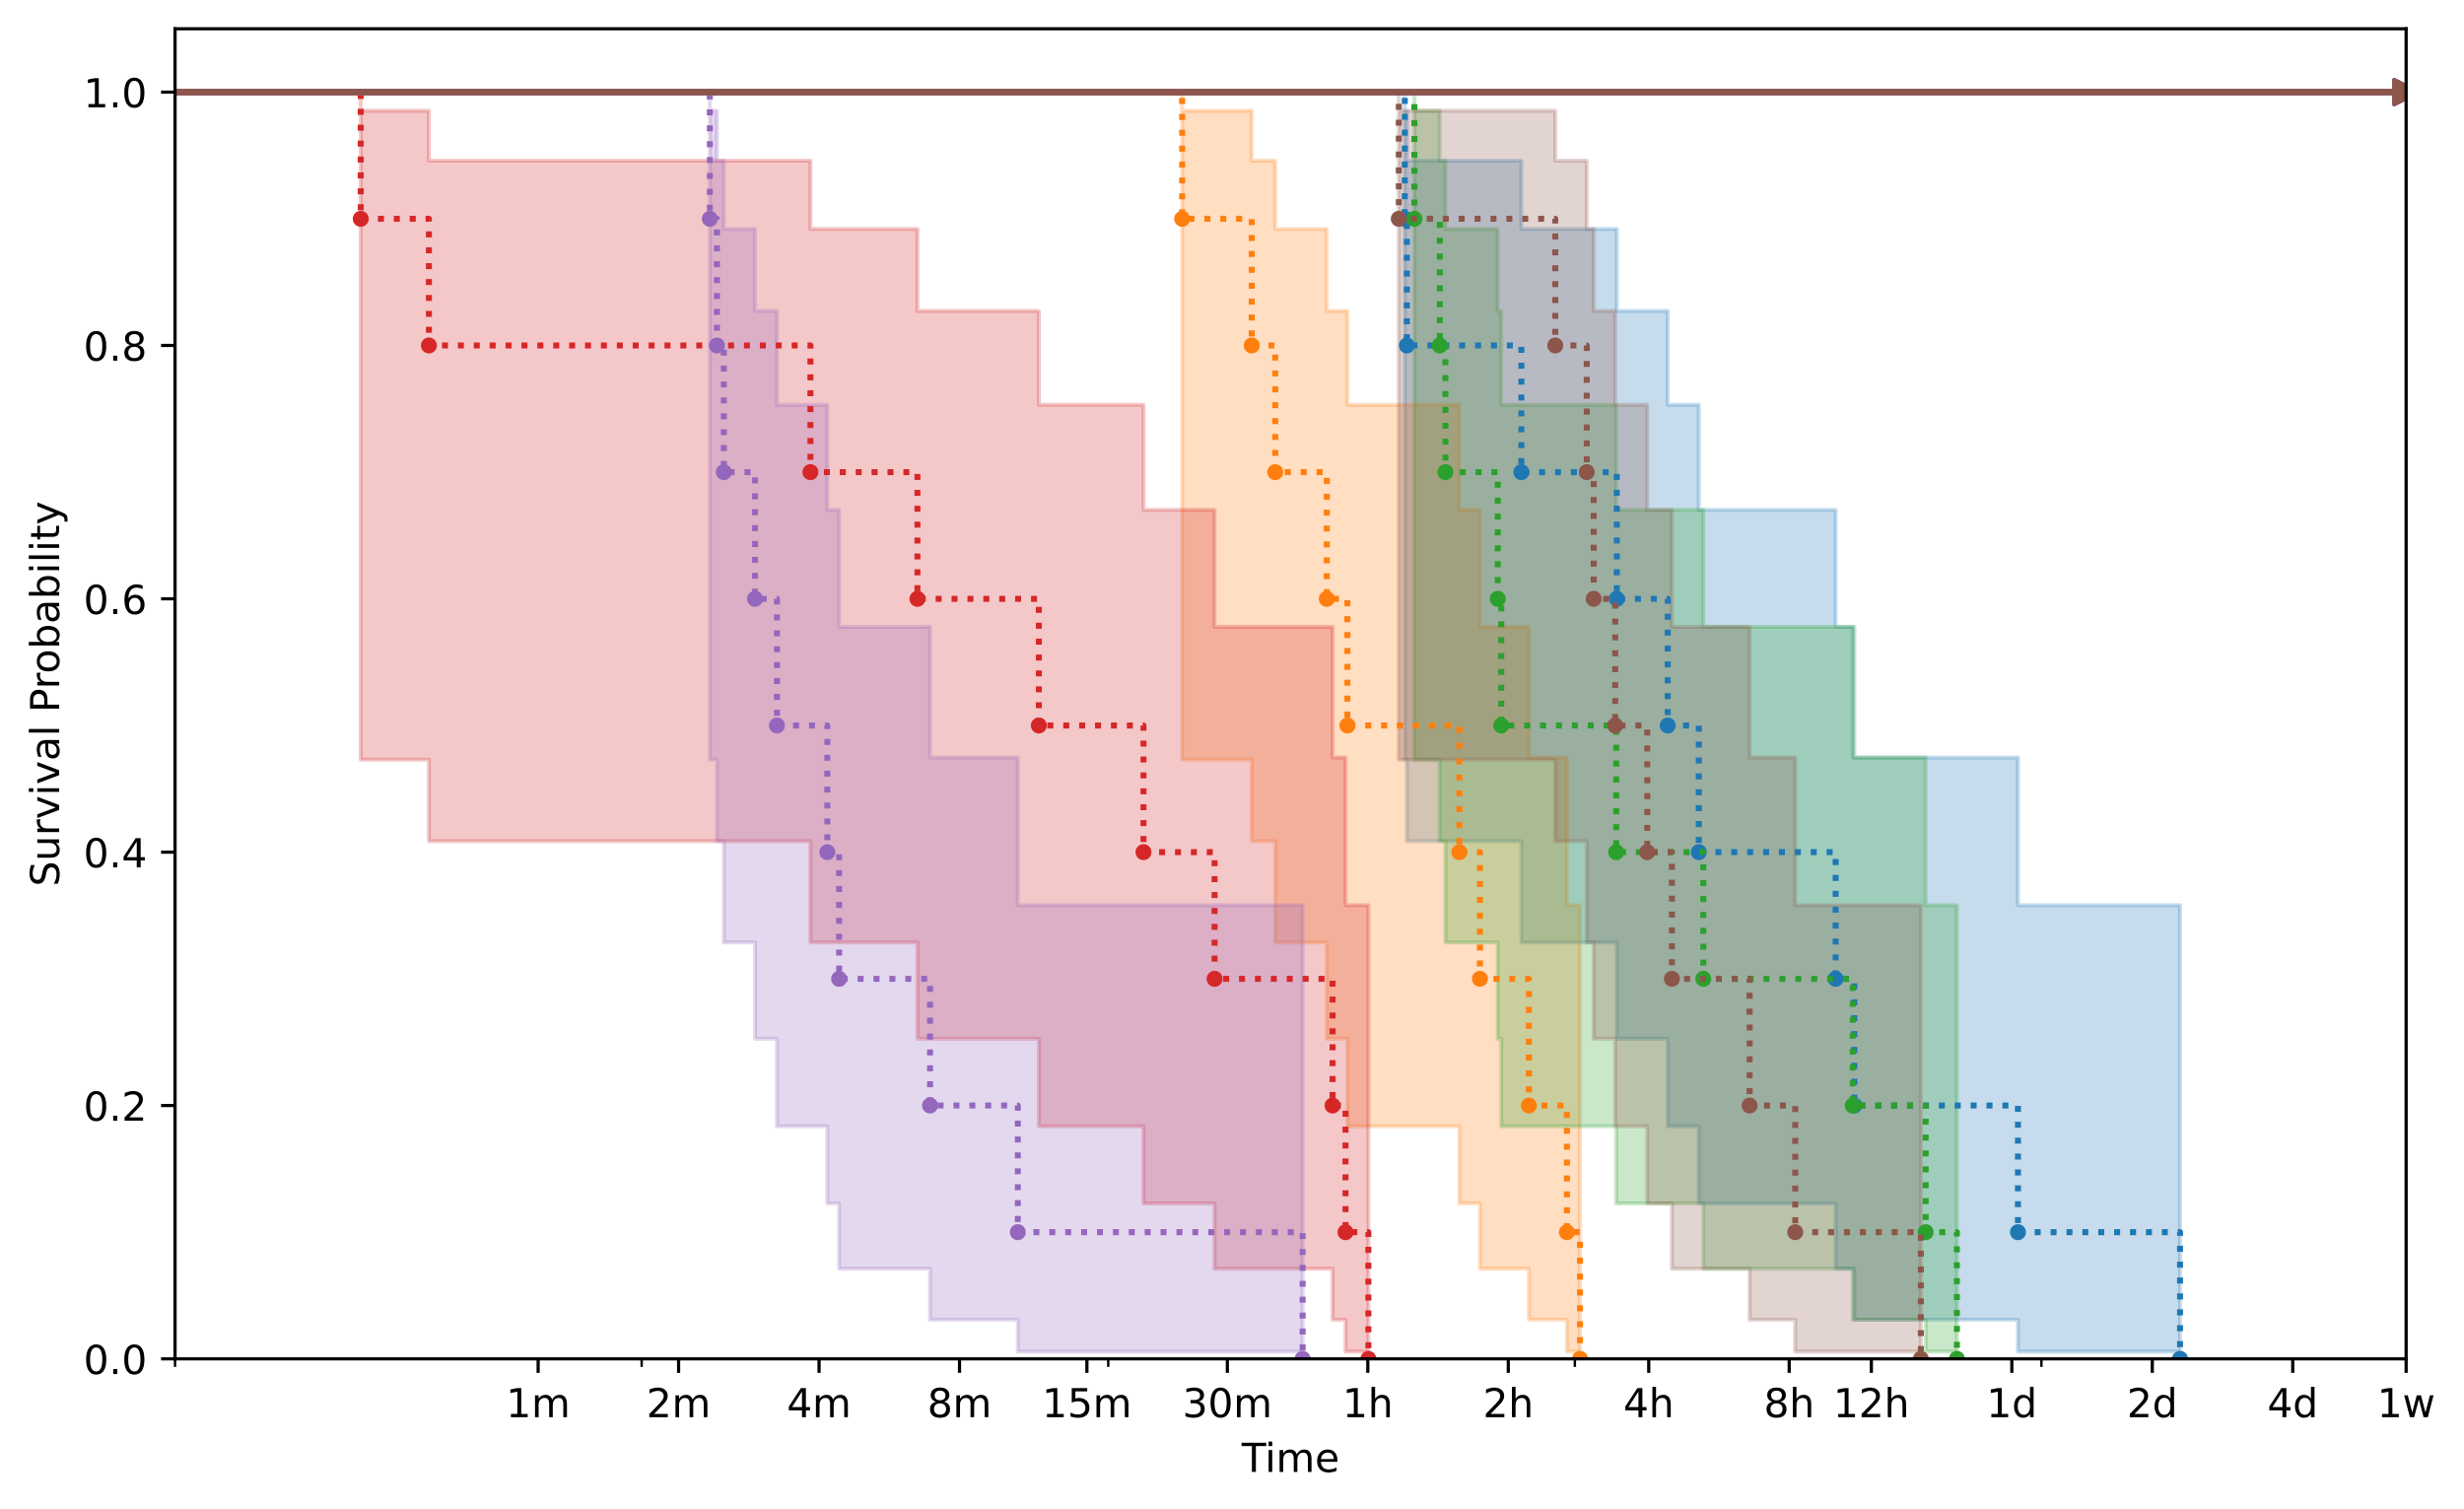 <?xml version="1.0" encoding="utf-8" standalone="no"?>
<!DOCTYPE svg PUBLIC "-//W3C//DTD SVG 1.1//EN"
  "http://www.w3.org/Graphics/SVG/1.1/DTD/svg11.dtd">
<!-- Created with matplotlib (https://matplotlib.org/) -->
<svg height="377.396pt" version="1.1" viewBox="0 0 616.252 377.396" width="616.252pt" xmlns="http://www.w3.org/2000/svg" xmlns:xlink="http://www.w3.org/1999/xlink">
 <defs>
  <style type="text/css">
*{stroke-linecap:butt;stroke-linejoin:round;}
  </style>
 </defs>
 <g id="figure_1">
  <g id="patch_1">
   <path d="M 0 377.396 
L 616.252 377.396 
L 616.252 0 
L 0 0 
z
" style="fill:#ffffff;"/>
  </g>
  <g id="axes_1">
   <g id="patch_2">
    <path d="M 43.781 339.84 
L 601.781 339.84 
L 601.781 7.2 
L 43.781 7.2 
z
" style="fill:#ffffff;"/>
   </g>
   <g id="PolyCollection_1">
    <path clip-path="url(#pc370a604a0)" d="M -167.45 23.04 
L -167.45 23.04 
L 351.334 23.04 
L 351.334 189.991 
L 351.86 189.991 
L 351.86 210.367 
L 380.494 210.367 
L 380.494 235.703 
L 404.364 235.703 
L 404.364 259.794 
L 417.103 259.794 
L 417.103 281.674 
L 424.872 281.674 
L 424.872 300.971 
L 459.1 300.971 
L 459.1 317.305 
L 463.775 317.305 
L 463.775 330.048 
L 504.695 330.048 
L 504.695 338.027 
L 545.234 338.027 
L 545.234 339.84 
L 545.234 339.84 
L 545.234 339.84 
L 545.234 226.385 
L 504.695 226.385 
L 504.695 189.45 
L 463.775 189.45 
L 463.775 156.772 
L 459.1 156.772 
L 459.1 127.519 
L 424.872 127.519 
L 424.872 101.234 
L 417.103 101.234 
L 417.103 77.776 
L 404.364 77.776 
L 404.364 57.271 
L 380.494 57.271 
L 380.494 40.188 
L 351.86 40.188 
L 351.86 27.703 
L 351.334 27.703 
L 351.334 23.04 
L -167.45 23.04 
z
" style="fill:#1f77b4;fill-opacity:0.25;stroke:#1f77b4;stroke-opacity:0.25;"/>
   </g>
   <g id="PolyCollection_2">
    <path clip-path="url(#pc370a604a0)" d="M -167.45 23.04 
L -167.45 23.04 
L 601.781 23.04 
L 601.781 23.04 
L 601.781 23.04 
L 601.781 23.04 
L 601.781 23.04 
L -167.45 23.04 
z
" style="fill:#1f77b4;fill-opacity:0.25;stroke:#1f77b4;stroke-opacity:0.25;"/>
   </g>
   <g id="PolyCollection_3">
    <defs>
     <path d="M -167.45 -354.356 
L -167.45 -354.356 
L 295.656 -354.356 
L 295.656 -187.406 
L 313.059 -187.406 
L 313.059 -167.029 
L 318.945 -167.029 
L 318.945 -141.694 
L 331.83 -141.694 
L 331.83 -117.602 
L 336.989 -117.602 
L 336.989 -95.723 
L 364.982 -95.723 
L 364.982 -76.425 
L 370.133 -76.425 
L 370.133 -60.092 
L 382.373 -60.092 
L 382.373 -47.348 
L 391.883 -47.348 
L 391.883 -39.369 
L 395.173 -39.369 
L 395.173 -37.556 
L 395.173 -37.556 
L 395.173 -37.556 
L 395.173 -151.011 
L 391.883 -151.011 
L 391.883 -187.946 
L 382.373 -187.946 
L 382.373 -220.625 
L 370.133 -220.625 
L 370.133 -249.877 
L 364.982 -249.877 
L 364.982 -276.162 
L 336.989 -276.162 
L 336.989 -299.62 
L 331.83 -299.62 
L 331.83 -320.126 
L 318.945 -320.126 
L 318.945 -337.209 
L 313.059 -337.209 
L 313.059 -349.693 
L 295.656 -349.693 
L 295.656 -354.356 
L -167.45 -354.356 
z
" id="m9854d0e163" style="stroke:#ff7f0e;stroke-opacity:0.25;"/>
    </defs>
    <g clip-path="url(#pc370a604a0)">
     <use style="fill:#ff7f0e;fill-opacity:0.25;stroke:#ff7f0e;stroke-opacity:0.25;" x="0" xlink:href="#m9854d0e163" y="377.396"/>
    </g>
   </g>
   <g id="PolyCollection_4">
    <path clip-path="url(#pc370a604a0)" d="M -167.45 23.04 
L -167.45 23.04 
L 601.781 23.04 
L 601.781 23.04 
L 601.781 23.04 
L 601.781 23.04 
L 601.781 23.04 
L -167.45 23.04 
z
" style="fill:#ff7f0e;fill-opacity:0.25;stroke:#ff7f0e;stroke-opacity:0.25;"/>
   </g>
   <g id="PolyCollection_5">
    <path clip-path="url(#pc370a604a0)" d="M -167.45 23.04 
L -167.45 23.04 
L 353.74 23.04 
L 353.74 189.991 
L 360.093 189.991 
L 360.093 210.367 
L 361.505 210.367 
L 361.505 235.703 
L 374.587 235.703 
L 374.587 259.794 
L 375.469 259.794 
L 375.469 281.674 
L 404.22 281.674 
L 404.22 300.971 
L 426 300.971 
L 426 317.305 
L 463.378 317.305 
L 463.378 330.048 
L 481.616 330.048 
L 481.616 338.027 
L 489.426 338.027 
L 489.426 339.84 
L 489.426 339.84 
L 489.426 339.84 
L 489.426 226.385 
L 481.616 226.385 
L 481.616 189.45 
L 463.378 189.45 
L 463.378 156.772 
L 426 156.772 
L 426 127.519 
L 404.22 127.519 
L 404.22 101.234 
L 375.469 101.234 
L 375.469 77.776 
L 374.587 77.776 
L 374.587 57.271 
L 361.505 57.271 
L 361.505 40.188 
L 360.093 40.188 
L 360.093 27.703 
L 353.74 27.703 
L 353.74 23.04 
L -167.45 23.04 
z
" style="fill:#2ca02c;fill-opacity:0.25;stroke:#2ca02c;stroke-opacity:0.25;"/>
   </g>
   <g id="PolyCollection_6">
    <path clip-path="url(#pc370a604a0)" d="M -167.45 23.04 
L -167.45 23.04 
L 601.781 23.04 
L 601.781 23.04 
L 601.781 23.04 
L 601.781 23.04 
L 601.781 23.04 
L -167.45 23.04 
z
" style="fill:#2ca02c;fill-opacity:0.25;stroke:#2ca02c;stroke-opacity:0.25;"/>
   </g>
   <g id="PolyCollection_7">
    <defs>
     <path d="M -167.45 -354.356 
L -167.45 -354.356 
L 90.22 -354.356 
L 90.22 -187.406 
L 107.272 -187.406 
L 107.272 -167.029 
L 202.691 -167.029 
L 202.691 -141.694 
L 229.454 -141.694 
L 229.454 -117.602 
L 259.818 -117.602 
L 259.818 -95.723 
L 285.991 -95.723 
L 285.991 -76.425 
L 303.769 -76.425 
L 303.769 -60.092 
L 333.275 -60.092 
L 333.275 -47.348 
L 336.519 -47.348 
L 336.519 -39.369 
L 342.235 -39.369 
L 342.235 -37.556 
L 342.235 -37.556 
L 342.235 -37.556 
L 342.235 -151.011 
L 336.519 -151.011 
L 336.519 -187.946 
L 333.275 -187.946 
L 333.275 -220.625 
L 303.769 -220.625 
L 303.769 -249.877 
L 285.991 -249.877 
L 285.991 -276.162 
L 259.818 -276.162 
L 259.818 -299.62 
L 229.454 -299.62 
L 229.454 -320.126 
L 202.691 -320.126 
L 202.691 -337.209 
L 107.272 -337.209 
L 107.272 -349.693 
L 90.22 -349.693 
L 90.22 -354.356 
L -167.45 -354.356 
z
" id="mc0cc173707" style="stroke:#d62728;stroke-opacity:0.25;"/>
    </defs>
    <g clip-path="url(#pc370a604a0)">
     <use style="fill:#d62728;fill-opacity:0.25;stroke:#d62728;stroke-opacity:0.25;" x="0" xlink:href="#mc0cc173707" y="377.396"/>
    </g>
   </g>
   <g id="PolyCollection_8">
    <path clip-path="url(#pc370a604a0)" d="M -167.45 23.04 
L -167.45 23.04 
L 601.781 23.04 
L 601.781 23.04 
L 601.781 23.04 
L 601.781 23.04 
L 601.781 23.04 
L -167.45 23.04 
z
" style="fill:#d62728;fill-opacity:0.25;stroke:#d62728;stroke-opacity:0.25;"/>
   </g>
   <g id="PolyCollection_9">
    <defs>
     <path d="M -167.45 -354.356 
L -167.45 -354.356 
L 177.531 -354.356 
L 177.531 -187.406 
L 179.309 -187.406 
L 179.309 -167.029 
L 181.028 -167.029 
L 181.028 -141.694 
L 188.84 -141.694 
L 188.84 -117.602 
L 194.324 -117.602 
L 194.324 -95.723 
L 206.917 -95.723 
L 206.917 -76.425 
L 209.87 -76.425 
L 209.87 -60.092 
L 232.603 -60.092 
L 232.603 -47.348 
L 254.557 -47.348 
L 254.557 -39.369 
L 325.796 -39.369 
L 325.796 -37.556 
L 325.796 -37.556 
L 325.796 -37.556 
L 325.796 -151.011 
L 254.557 -151.011 
L 254.557 -187.946 
L 232.603 -187.946 
L 232.603 -220.625 
L 209.87 -220.625 
L 209.87 -249.877 
L 206.917 -249.877 
L 206.917 -276.162 
L 194.324 -276.162 
L 194.324 -299.62 
L 188.84 -299.62 
L 188.84 -320.126 
L 181.028 -320.126 
L 181.028 -337.209 
L 179.309 -337.209 
L 179.309 -349.693 
L 177.531 -349.693 
L 177.531 -354.356 
L -167.45 -354.356 
z
" id="m2820c2f753" style="stroke:#9467bd;stroke-opacity:0.25;"/>
    </defs>
    <g clip-path="url(#pc370a604a0)">
     <use style="fill:#9467bd;fill-opacity:0.25;stroke:#9467bd;stroke-opacity:0.25;" x="0" xlink:href="#m2820c2f753" y="377.396"/>
    </g>
   </g>
   <g id="PolyCollection_10">
    <path clip-path="url(#pc370a604a0)" d="M -167.45 23.04 
L -167.45 23.04 
L 601.781 23.04 
L 601.781 23.04 
L 601.781 23.04 
L 601.781 23.04 
L 601.781 23.04 
L -167.45 23.04 
z
" style="fill:#9467bd;fill-opacity:0.25;stroke:#9467bd;stroke-opacity:0.25;"/>
   </g>
   <g id="PolyCollection_11">
    <path clip-path="url(#pc370a604a0)" d="M -167.45 23.04 
L -167.45 23.04 
L 349.846 23.04 
L 349.846 189.991 
L 388.981 189.991 
L 388.981 210.367 
L 396.849 210.367 
L 396.849 235.703 
L 398.587 235.703 
L 398.587 259.794 
L 403.971 259.794 
L 403.971 281.674 
L 411.982 281.674 
L 411.982 300.971 
L 418.15 300.971 
L 418.15 317.305 
L 437.583 317.305 
L 437.583 330.048 
L 448.99 330.048 
L 448.99 338.027 
L 480.409 338.027 
L 480.409 339.84 
L 480.409 339.84 
L 480.409 339.84 
L 480.409 226.385 
L 448.99 226.385 
L 448.99 189.45 
L 437.583 189.45 
L 437.583 156.772 
L 418.15 156.772 
L 418.15 127.519 
L 411.982 127.519 
L 411.982 101.234 
L 403.971 101.234 
L 403.971 77.776 
L 398.587 77.776 
L 398.587 57.271 
L 396.849 57.271 
L 396.849 40.188 
L 388.981 40.188 
L 388.981 27.703 
L 349.846 27.703 
L 349.846 23.04 
L -167.45 23.04 
z
" style="fill:#8c564b;fill-opacity:0.25;stroke:#8c564b;stroke-opacity:0.25;"/>
   </g>
   <g id="PolyCollection_12">
    <path clip-path="url(#pc370a604a0)" d="M -167.45 23.04 
L -167.45 23.04 
L 601.781 23.04 
L 601.781 23.04 
L 601.781 23.04 
L 601.781 23.04 
L 601.781 23.04 
L -167.45 23.04 
z
" style="fill:#8c564b;fill-opacity:0.25;stroke:#8c564b;stroke-opacity:0.25;"/>
   </g>
   <g id="matplotlib.axis_1">
    <g id="xtick_1">
     <g id="line2d_1">
      <defs>
       <path d="M 0 0 
L 0 3.5 
" id="mfe1fb45c55" style="stroke:#000000;stroke-width:0.8;"/>
      </defs>
      <g>
       <use style="stroke:#000000;stroke-width:0.8;" x="134.589" xlink:href="#mfe1fb45c55" y="339.84"/>
      </g>
     </g>
     <g id="text_1">
      <!-- 1m -->
      <defs>
       <path d="M 12.406 8.297 
L 28.516 8.297 
L 28.516 63.922 
L 10.984 60.406 
L 10.984 69.391 
L 28.422 72.906 
L 38.281 72.906 
L 38.281 8.297 
L 54.391 8.297 
L 54.391 0 
L 12.406 0 
z
" id="DejaVuSans-49"/>
       <path d="M 52 44.188 
Q 55.375 50.25 60.062 53.125 
Q 64.75 56 71.094 56 
Q 79.641 56 84.281 50.016 
Q 88.922 44.047 88.922 33.016 
L 88.922 0 
L 79.891 0 
L 79.891 32.719 
Q 79.891 40.578 77.094 44.375 
Q 74.312 48.188 68.609 48.188 
Q 61.625 48.188 57.562 43.547 
Q 53.516 38.922 53.516 30.906 
L 53.516 0 
L 44.484 0 
L 44.484 32.719 
Q 44.484 40.625 41.703 44.406 
Q 38.922 48.188 33.109 48.188 
Q 26.219 48.188 22.156 43.531 
Q 18.109 38.875 18.109 30.906 
L 18.109 0 
L 9.078 0 
L 9.078 54.688 
L 18.109 54.688 
L 18.109 46.188 
Q 21.188 51.219 25.484 53.609 
Q 29.781 56 35.688 56 
Q 41.656 56 45.828 52.969 
Q 50 49.953 52 44.188 
z
" id="DejaVuSans-109"/>
      </defs>
      <g transform="translate(126.538 354.438)scale(0.1 -0.1)">
       <use xlink:href="#DejaVuSans-49"/>
       <use x="63.623" xlink:href="#DejaVuSans-109"/>
      </g>
     </g>
    </g>
    <g id="xtick_2">
     <g id="line2d_2">
      <g>
       <use style="stroke:#000000;stroke-width:0.8;" x="169.719" xlink:href="#mfe1fb45c55" y="339.84"/>
      </g>
     </g>
     <g id="text_2">
      <!-- 2m -->
      <defs>
       <path d="M 19.188 8.297 
L 53.609 8.297 
L 53.609 0 
L 7.328 0 
L 7.328 8.297 
Q 12.938 14.109 22.625 23.891 
Q 32.328 33.688 34.812 36.531 
Q 39.547 41.844 41.422 45.531 
Q 43.312 49.219 43.312 52.781 
Q 43.312 58.594 39.234 62.25 
Q 35.156 65.922 28.609 65.922 
Q 23.969 65.922 18.812 64.312 
Q 13.672 62.703 7.812 59.422 
L 7.812 69.391 
Q 13.766 71.781 18.938 73 
Q 24.125 74.219 28.422 74.219 
Q 39.75 74.219 46.484 68.547 
Q 53.219 62.891 53.219 53.422 
Q 53.219 48.922 51.531 44.891 
Q 49.859 40.875 45.406 35.406 
Q 44.188 33.984 37.641 27.219 
Q 31.109 20.453 19.188 8.297 
z
" id="DejaVuSans-50"/>
      </defs>
      <g transform="translate(161.667 354.438)scale(0.1 -0.1)">
       <use xlink:href="#DejaVuSans-50"/>
       <use x="63.623" xlink:href="#DejaVuSans-109"/>
      </g>
     </g>
    </g>
    <g id="xtick_3">
     <g id="line2d_3">
      <g>
       <use style="stroke:#000000;stroke-width:0.8;" x="204.848" xlink:href="#mfe1fb45c55" y="339.84"/>
      </g>
     </g>
     <g id="text_3">
      <!-- 4m -->
      <defs>
       <path d="M 37.797 64.312 
L 12.891 25.391 
L 37.797 25.391 
z
M 35.203 72.906 
L 47.609 72.906 
L 47.609 25.391 
L 58.016 25.391 
L 58.016 17.188 
L 47.609 17.188 
L 47.609 0 
L 37.797 0 
L 37.797 17.188 
L 4.891 17.188 
L 4.891 26.703 
z
" id="DejaVuSans-52"/>
      </defs>
      <g transform="translate(196.796 354.438)scale(0.1 -0.1)">
       <use xlink:href="#DejaVuSans-52"/>
       <use x="63.623" xlink:href="#DejaVuSans-109"/>
      </g>
     </g>
    </g>
    <g id="xtick_4">
     <g id="line2d_4">
      <g>
       <use style="stroke:#000000;stroke-width:0.8;" x="239.977" xlink:href="#mfe1fb45c55" y="339.84"/>
      </g>
     </g>
     <g id="text_4">
      <!-- 8m -->
      <defs>
       <path d="M 31.781 34.625 
Q 24.75 34.625 20.719 30.859 
Q 16.703 27.094 16.703 20.516 
Q 16.703 13.922 20.719 10.156 
Q 24.75 6.391 31.781 6.391 
Q 38.812 6.391 42.859 10.172 
Q 46.922 13.969 46.922 20.516 
Q 46.922 27.094 42.891 30.859 
Q 38.875 34.625 31.781 34.625 
z
M 21.922 38.812 
Q 15.578 40.375 12.031 44.719 
Q 8.5 49.078 8.5 55.328 
Q 8.5 64.062 14.719 69.141 
Q 20.953 74.219 31.781 74.219 
Q 42.672 74.219 48.875 69.141 
Q 55.078 64.062 55.078 55.328 
Q 55.078 49.078 51.531 44.719 
Q 48 40.375 41.703 38.812 
Q 48.828 37.156 52.797 32.312 
Q 56.781 27.484 56.781 20.516 
Q 56.781 9.906 50.312 4.234 
Q 43.844 -1.422 31.781 -1.422 
Q 19.734 -1.422 13.25 4.234 
Q 6.781 9.906 6.781 20.516 
Q 6.781 27.484 10.781 32.312 
Q 14.797 37.156 21.922 38.812 
z
M 18.312 54.391 
Q 18.312 48.734 21.844 45.562 
Q 25.391 42.391 31.781 42.391 
Q 38.141 42.391 41.719 45.562 
Q 45.312 48.734 45.312 54.391 
Q 45.312 60.062 41.719 63.234 
Q 38.141 66.406 31.781 66.406 
Q 25.391 66.406 21.844 63.234 
Q 18.312 60.062 18.312 54.391 
z
" id="DejaVuSans-56"/>
      </defs>
      <g transform="translate(231.926 354.438)scale(0.1 -0.1)">
       <use xlink:href="#DejaVuSans-56"/>
       <use x="63.623" xlink:href="#DejaVuSans-109"/>
      </g>
     </g>
    </g>
    <g id="xtick_5">
     <g id="line2d_5">
      <g>
       <use style="stroke:#000000;stroke-width:0.8;" x="271.836" xlink:href="#mfe1fb45c55" y="339.84"/>
      </g>
     </g>
     <g id="text_5">
      <!-- 15m -->
      <defs>
       <path d="M 10.797 72.906 
L 49.516 72.906 
L 49.516 64.594 
L 19.828 64.594 
L 19.828 46.734 
Q 21.969 47.469 24.109 47.828 
Q 26.266 48.188 28.422 48.188 
Q 40.625 48.188 47.75 41.5 
Q 54.891 34.812 54.891 23.391 
Q 54.891 11.625 47.562 5.094 
Q 40.234 -1.422 26.906 -1.422 
Q 22.312 -1.422 17.547 -0.641 
Q 12.797 0.141 7.719 1.703 
L 7.719 11.625 
Q 12.109 9.234 16.797 8.062 
Q 21.484 6.891 26.703 6.891 
Q 35.156 6.891 40.078 11.328 
Q 45.016 15.766 45.016 23.391 
Q 45.016 31 40.078 35.438 
Q 35.156 39.891 26.703 39.891 
Q 22.75 39.891 18.812 39.016 
Q 14.891 38.141 10.797 36.281 
z
" id="DejaVuSans-53"/>
      </defs>
      <g transform="translate(260.603 354.438)scale(0.1 -0.1)">
       <use xlink:href="#DejaVuSans-49"/>
       <use x="63.623" xlink:href="#DejaVuSans-53"/>
       <use x="127.246" xlink:href="#DejaVuSans-109"/>
      </g>
     </g>
    </g>
    <g id="xtick_6">
     <g id="line2d_6">
      <g>
       <use style="stroke:#000000;stroke-width:0.8;" x="306.965" xlink:href="#mfe1fb45c55" y="339.84"/>
      </g>
     </g>
     <g id="text_6">
      <!-- 30m -->
      <defs>
       <path d="M 40.578 39.312 
Q 47.656 37.797 51.625 33 
Q 55.609 28.219 55.609 21.188 
Q 55.609 10.406 48.188 4.484 
Q 40.766 -1.422 27.094 -1.422 
Q 22.516 -1.422 17.656 -0.516 
Q 12.797 0.391 7.625 2.203 
L 7.625 11.719 
Q 11.719 9.328 16.594 8.109 
Q 21.484 6.891 26.812 6.891 
Q 36.078 6.891 40.938 10.547 
Q 45.797 14.203 45.797 21.188 
Q 45.797 27.641 41.281 31.266 
Q 36.766 34.906 28.719 34.906 
L 20.219 34.906 
L 20.219 43.016 
L 29.109 43.016 
Q 36.375 43.016 40.234 45.922 
Q 44.094 48.828 44.094 54.297 
Q 44.094 59.906 40.109 62.906 
Q 36.141 65.922 28.719 65.922 
Q 24.656 65.922 20.016 65.031 
Q 15.375 64.156 9.812 62.312 
L 9.812 71.094 
Q 15.438 72.656 20.344 73.438 
Q 25.25 74.219 29.594 74.219 
Q 40.828 74.219 47.359 69.109 
Q 53.906 64.016 53.906 55.328 
Q 53.906 49.266 50.438 45.094 
Q 46.969 40.922 40.578 39.312 
z
" id="DejaVuSans-51"/>
       <path d="M 31.781 66.406 
Q 24.172 66.406 20.328 58.906 
Q 16.5 51.422 16.5 36.375 
Q 16.5 21.391 20.328 13.891 
Q 24.172 6.391 31.781 6.391 
Q 39.453 6.391 43.281 13.891 
Q 47.125 21.391 47.125 36.375 
Q 47.125 51.422 43.281 58.906 
Q 39.453 66.406 31.781 66.406 
z
M 31.781 74.219 
Q 44.047 74.219 50.516 64.516 
Q 56.984 54.828 56.984 36.375 
Q 56.984 17.969 50.516 8.266 
Q 44.047 -1.422 31.781 -1.422 
Q 19.531 -1.422 13.062 8.266 
Q 6.594 17.969 6.594 36.375 
Q 6.594 54.828 13.062 64.516 
Q 19.531 74.219 31.781 74.219 
z
" id="DejaVuSans-48"/>
      </defs>
      <g transform="translate(295.732 354.438)scale(0.1 -0.1)">
       <use xlink:href="#DejaVuSans-51"/>
       <use x="63.623" xlink:href="#DejaVuSans-48"/>
       <use x="127.246" xlink:href="#DejaVuSans-109"/>
      </g>
     </g>
    </g>
    <g id="xtick_7">
     <g id="line2d_7">
      <g>
       <use style="stroke:#000000;stroke-width:0.8;" x="342.094" xlink:href="#mfe1fb45c55" y="339.84"/>
      </g>
     </g>
     <g id="text_7">
      <!-- 1h -->
      <defs>
       <path d="M 54.891 33.016 
L 54.891 0 
L 45.906 0 
L 45.906 32.719 
Q 45.906 40.484 42.875 44.328 
Q 39.844 48.188 33.797 48.188 
Q 26.516 48.188 22.312 43.547 
Q 18.109 38.922 18.109 30.906 
L 18.109 0 
L 9.078 0 
L 9.078 75.984 
L 18.109 75.984 
L 18.109 46.188 
Q 21.344 51.125 25.703 53.562 
Q 30.078 56 35.797 56 
Q 45.219 56 50.047 50.172 
Q 54.891 44.344 54.891 33.016 
z
" id="DejaVuSans-104"/>
      </defs>
      <g transform="translate(335.744 354.438)scale(0.1 -0.1)">
       <use xlink:href="#DejaVuSans-49"/>
       <use x="63.623" xlink:href="#DejaVuSans-104"/>
      </g>
     </g>
    </g>
    <g id="xtick_8">
     <g id="line2d_8">
      <g>
       <use style="stroke:#000000;stroke-width:0.8;" x="377.224" xlink:href="#mfe1fb45c55" y="339.84"/>
      </g>
     </g>
     <g id="text_8">
      <!-- 2h -->
      <g transform="translate(370.874 354.438)scale(0.1 -0.1)">
       <use xlink:href="#DejaVuSans-50"/>
       <use x="63.623" xlink:href="#DejaVuSans-104"/>
      </g>
     </g>
    </g>
    <g id="xtick_9">
     <g id="line2d_9">
      <g>
       <use style="stroke:#000000;stroke-width:0.8;" x="412.353" xlink:href="#mfe1fb45c55" y="339.84"/>
      </g>
     </g>
     <g id="text_9">
      <!-- 4h -->
      <g transform="translate(406.003 354.438)scale(0.1 -0.1)">
       <use xlink:href="#DejaVuSans-52"/>
       <use x="63.623" xlink:href="#DejaVuSans-104"/>
      </g>
     </g>
    </g>
    <g id="xtick_10">
     <g id="line2d_10">
      <g>
       <use style="stroke:#000000;stroke-width:0.8;" x="447.482" xlink:href="#mfe1fb45c55" y="339.84"/>
      </g>
     </g>
     <g id="text_10">
      <!-- 8h -->
      <g transform="translate(441.132 354.438)scale(0.1 -0.1)">
       <use xlink:href="#DejaVuSans-56"/>
       <use x="63.623" xlink:href="#DejaVuSans-104"/>
      </g>
     </g>
    </g>
    <g id="xtick_11">
     <g id="line2d_11">
      <g>
       <use style="stroke:#000000;stroke-width:0.8;" x="468.031" xlink:href="#mfe1fb45c55" y="339.84"/>
      </g>
     </g>
     <g id="text_11">
      <!-- 12h -->
      <g transform="translate(458.5 354.438)scale(0.1 -0.1)">
       <use xlink:href="#DejaVuSans-49"/>
       <use x="63.623" xlink:href="#DejaVuSans-50"/>
       <use x="127.246" xlink:href="#DejaVuSans-104"/>
      </g>
     </g>
    </g>
    <g id="xtick_12">
     <g id="line2d_12">
      <g>
       <use style="stroke:#000000;stroke-width:0.8;" x="503.161" xlink:href="#mfe1fb45c55" y="339.84"/>
      </g>
     </g>
     <g id="text_12">
      <!-- 1d -->
      <defs>
       <path d="M 45.406 46.391 
L 45.406 75.984 
L 54.391 75.984 
L 54.391 0 
L 45.406 0 
L 45.406 8.203 
Q 42.578 3.328 38.25 0.953 
Q 33.938 -1.422 27.875 -1.422 
Q 17.969 -1.422 11.734 6.484 
Q 5.516 14.406 5.516 27.297 
Q 5.516 40.188 11.734 48.094 
Q 17.969 56 27.875 56 
Q 33.938 56 38.25 53.625 
Q 42.578 51.266 45.406 46.391 
z
M 14.797 27.297 
Q 14.797 17.391 18.875 11.75 
Q 22.953 6.109 30.078 6.109 
Q 37.203 6.109 41.297 11.75 
Q 45.406 17.391 45.406 27.297 
Q 45.406 37.203 41.297 42.844 
Q 37.203 48.484 30.078 48.484 
Q 22.953 48.484 18.875 42.844 
Q 14.797 37.203 14.797 27.297 
z
" id="DejaVuSans-100"/>
      </defs>
      <g transform="translate(496.805 354.438)scale(0.1 -0.1)">
       <use xlink:href="#DejaVuSans-49"/>
       <use x="63.623" xlink:href="#DejaVuSans-100"/>
      </g>
     </g>
    </g>
    <g id="xtick_13">
     <g id="line2d_13">
      <g>
       <use style="stroke:#000000;stroke-width:0.8;" x="538.29" xlink:href="#mfe1fb45c55" y="339.84"/>
      </g>
     </g>
     <g id="text_13">
      <!-- 2d -->
      <g transform="translate(531.935 354.438)scale(0.1 -0.1)">
       <use xlink:href="#DejaVuSans-50"/>
       <use x="63.623" xlink:href="#DejaVuSans-100"/>
      </g>
     </g>
    </g>
    <g id="xtick_14">
     <g id="line2d_14">
      <g>
       <use style="stroke:#000000;stroke-width:0.8;" x="573.419" xlink:href="#mfe1fb45c55" y="339.84"/>
      </g>
     </g>
     <g id="text_14">
      <!-- 4d -->
      <g transform="translate(567.064 354.438)scale(0.1 -0.1)">
       <use xlink:href="#DejaVuSans-52"/>
       <use x="63.623" xlink:href="#DejaVuSans-100"/>
      </g>
     </g>
    </g>
    <g id="xtick_15">
     <g id="line2d_15">
      <g>
       <use style="stroke:#000000;stroke-width:0.8;" x="601.781" xlink:href="#mfe1fb45c55" y="339.84"/>
      </g>
     </g>
     <g id="text_15">
      <!-- 1w -->
      <defs>
       <path d="M 4.203 54.688 
L 13.188 54.688 
L 24.422 12.016 
L 35.594 54.688 
L 46.188 54.688 
L 57.422 12.016 
L 68.609 54.688 
L 77.594 54.688 
L 63.281 0 
L 52.688 0 
L 40.922 44.828 
L 29.109 0 
L 18.5 0 
z
" id="DejaVuSans-119"/>
      </defs>
      <g transform="translate(594.511 354.438)scale(0.1 -0.1)">
       <use xlink:href="#DejaVuSans-49"/>
       <use x="63.623" xlink:href="#DejaVuSans-119"/>
      </g>
     </g>
    </g>
    <g id="xtick_16">
     <g id="line2d_16">
      <defs>
       <path d="M 0 0 
L 0 2 
" id="m1e3d42e712" style="stroke:#000000;stroke-width:0.6;"/>
      </defs>
      <g>
       <use style="stroke:#000000;stroke-width:0.6;" x="43.781" xlink:href="#m1e3d42e712" y="339.84"/>
      </g>
     </g>
    </g>
    <g id="xtick_17">
     <g id="line2d_17">
      <g>
       <use style="stroke:#000000;stroke-width:0.6;" x="160.478" xlink:href="#m1e3d42e712" y="339.84"/>
      </g>
     </g>
    </g>
    <g id="xtick_18">
     <g id="line2d_18">
      <g>
       <use style="stroke:#000000;stroke-width:0.6;" x="277.175" xlink:href="#m1e3d42e712" y="339.84"/>
      </g>
     </g>
    </g>
    <g id="xtick_19">
     <g id="line2d_19">
      <g>
       <use style="stroke:#000000;stroke-width:0.6;" x="393.872" xlink:href="#m1e3d42e712" y="339.84"/>
      </g>
     </g>
    </g>
    <g id="xtick_20">
     <g id="line2d_20">
      <g>
       <use style="stroke:#000000;stroke-width:0.6;" x="510.569" xlink:href="#m1e3d42e712" y="339.84"/>
      </g>
     </g>
    </g>
    <g id="text_16">
     <!-- Time -->
     <defs>
      <path d="M -0.297 72.906 
L 61.375 72.906 
L 61.375 64.594 
L 35.5 64.594 
L 35.5 0 
L 25.594 0 
L 25.594 64.594 
L -0.297 64.594 
z
" id="DejaVuSans-84"/>
      <path d="M 9.422 54.688 
L 18.406 54.688 
L 18.406 0 
L 9.422 0 
z
M 9.422 75.984 
L 18.406 75.984 
L 18.406 64.594 
L 9.422 64.594 
z
" id="DejaVuSans-105"/>
      <path d="M 56.203 29.594 
L 56.203 25.203 
L 14.891 25.203 
Q 15.484 15.922 20.484 11.062 
Q 25.484 6.203 34.422 6.203 
Q 39.594 6.203 44.453 7.469 
Q 49.312 8.734 54.109 11.281 
L 54.109 2.781 
Q 49.266 0.734 44.188 -0.344 
Q 39.109 -1.422 33.891 -1.422 
Q 20.797 -1.422 13.156 6.188 
Q 5.516 13.812 5.516 26.812 
Q 5.516 40.234 12.766 48.109 
Q 20.016 56 32.328 56 
Q 43.359 56 49.781 48.891 
Q 56.203 41.797 56.203 29.594 
z
M 47.219 32.234 
Q 47.125 39.594 43.094 43.984 
Q 39.062 48.391 32.422 48.391 
Q 24.906 48.391 20.391 44.141 
Q 15.875 39.891 15.188 32.172 
z
" id="DejaVuSans-101"/>
     </defs>
     <g transform="translate(310.548 368.117)scale(0.1 -0.1)">
      <use xlink:href="#DejaVuSans-84"/>
      <use x="57.959" xlink:href="#DejaVuSans-105"/>
      <use x="85.742" xlink:href="#DejaVuSans-109"/>
      <use x="183.154" xlink:href="#DejaVuSans-101"/>
     </g>
    </g>
   </g>
   <g id="matplotlib.axis_2">
    <g id="ytick_1">
     <g id="line2d_21">
      <defs>
       <path d="M 0 0 
L -3.5 0 
" id="m2fc65cf82d" style="stroke:#000000;stroke-width:0.8;"/>
      </defs>
      <g>
       <use style="stroke:#000000;stroke-width:0.8;" x="43.781" xlink:href="#m2fc65cf82d" y="339.84"/>
      </g>
     </g>
     <g id="text_17">
      <!-- 0.0 -->
      <defs>
       <path d="M 10.688 12.406 
L 21 12.406 
L 21 0 
L 10.688 0 
z
" id="DejaVuSans-46"/>
      </defs>
      <g transform="translate(20.878 343.639)scale(0.1 -0.1)">
       <use xlink:href="#DejaVuSans-48"/>
       <use x="63.623" xlink:href="#DejaVuSans-46"/>
       <use x="95.41" xlink:href="#DejaVuSans-48"/>
      </g>
     </g>
    </g>
    <g id="ytick_2">
     <g id="line2d_22">
      <g>
       <use style="stroke:#000000;stroke-width:0.8;" x="43.781" xlink:href="#m2fc65cf82d" y="276.48"/>
      </g>
     </g>
     <g id="text_18">
      <!-- 0.2 -->
      <g transform="translate(20.878 280.279)scale(0.1 -0.1)">
       <use xlink:href="#DejaVuSans-48"/>
       <use x="63.623" xlink:href="#DejaVuSans-46"/>
       <use x="95.41" xlink:href="#DejaVuSans-50"/>
      </g>
     </g>
    </g>
    <g id="ytick_3">
     <g id="line2d_23">
      <g>
       <use style="stroke:#000000;stroke-width:0.8;" x="43.781" xlink:href="#m2fc65cf82d" y="213.12"/>
      </g>
     </g>
     <g id="text_19">
      <!-- 0.4 -->
      <g transform="translate(20.878 216.919)scale(0.1 -0.1)">
       <use xlink:href="#DejaVuSans-48"/>
       <use x="63.623" xlink:href="#DejaVuSans-46"/>
       <use x="95.41" xlink:href="#DejaVuSans-52"/>
      </g>
     </g>
    </g>
    <g id="ytick_4">
     <g id="line2d_24">
      <g>
       <use style="stroke:#000000;stroke-width:0.8;" x="43.781" xlink:href="#m2fc65cf82d" y="149.76"/>
      </g>
     </g>
     <g id="text_20">
      <!-- 0.6 -->
      <defs>
       <path d="M 33.016 40.375 
Q 26.375 40.375 22.484 35.828 
Q 18.609 31.297 18.609 23.391 
Q 18.609 15.531 22.484 10.953 
Q 26.375 6.391 33.016 6.391 
Q 39.656 6.391 43.531 10.953 
Q 47.406 15.531 47.406 23.391 
Q 47.406 31.297 43.531 35.828 
Q 39.656 40.375 33.016 40.375 
z
M 52.594 71.297 
L 52.594 62.312 
Q 48.875 64.062 45.094 64.984 
Q 41.312 65.922 37.594 65.922 
Q 27.828 65.922 22.672 59.328 
Q 17.531 52.734 16.797 39.406 
Q 19.672 43.656 24.016 45.922 
Q 28.375 48.188 33.594 48.188 
Q 44.578 48.188 50.953 41.516 
Q 57.328 34.859 57.328 23.391 
Q 57.328 12.156 50.688 5.359 
Q 44.047 -1.422 33.016 -1.422 
Q 20.359 -1.422 13.672 8.266 
Q 6.984 17.969 6.984 36.375 
Q 6.984 53.656 15.188 63.938 
Q 23.391 74.219 37.203 74.219 
Q 40.922 74.219 44.703 73.484 
Q 48.484 72.75 52.594 71.297 
z
" id="DejaVuSans-54"/>
      </defs>
      <g transform="translate(20.878 153.559)scale(0.1 -0.1)">
       <use xlink:href="#DejaVuSans-48"/>
       <use x="63.623" xlink:href="#DejaVuSans-46"/>
       <use x="95.41" xlink:href="#DejaVuSans-54"/>
      </g>
     </g>
    </g>
    <g id="ytick_5">
     <g id="line2d_25">
      <g>
       <use style="stroke:#000000;stroke-width:0.8;" x="43.781" xlink:href="#m2fc65cf82d" y="86.4"/>
      </g>
     </g>
     <g id="text_21">
      <!-- 0.8 -->
      <g transform="translate(20.878 90.199)scale(0.1 -0.1)">
       <use xlink:href="#DejaVuSans-48"/>
       <use x="63.623" xlink:href="#DejaVuSans-46"/>
       <use x="95.41" xlink:href="#DejaVuSans-56"/>
      </g>
     </g>
    </g>
    <g id="ytick_6">
     <g id="line2d_26">
      <g>
       <use style="stroke:#000000;stroke-width:0.8;" x="43.781" xlink:href="#m2fc65cf82d" y="23.04"/>
      </g>
     </g>
     <g id="text_22">
      <!-- 1.0 -->
      <g transform="translate(20.878 26.839)scale(0.1 -0.1)">
       <use xlink:href="#DejaVuSans-49"/>
       <use x="63.623" xlink:href="#DejaVuSans-46"/>
       <use x="95.41" xlink:href="#DejaVuSans-48"/>
      </g>
     </g>
    </g>
    <g id="text_23">
     <!-- Survival Probability -->
     <defs>
      <path d="M 53.516 70.516 
L 53.516 60.891 
Q 47.906 63.578 42.922 64.891 
Q 37.938 66.219 33.297 66.219 
Q 25.25 66.219 20.875 63.094 
Q 16.5 59.969 16.5 54.203 
Q 16.5 49.359 19.406 46.891 
Q 22.312 44.438 30.422 42.922 
L 36.375 41.703 
Q 47.406 39.594 52.656 34.297 
Q 57.906 29 57.906 20.125 
Q 57.906 9.516 50.797 4.047 
Q 43.703 -1.422 29.984 -1.422 
Q 24.812 -1.422 18.969 -0.25 
Q 13.141 0.922 6.891 3.219 
L 6.891 13.375 
Q 12.891 10.016 18.656 8.297 
Q 24.422 6.594 29.984 6.594 
Q 38.422 6.594 43.016 9.906 
Q 47.609 13.234 47.609 19.391 
Q 47.609 24.75 44.312 27.781 
Q 41.016 30.812 33.5 32.328 
L 27.484 33.5 
Q 16.453 35.688 11.516 40.375 
Q 6.594 45.062 6.594 53.422 
Q 6.594 63.094 13.406 68.656 
Q 20.219 74.219 32.172 74.219 
Q 37.312 74.219 42.625 73.281 
Q 47.953 72.359 53.516 70.516 
z
" id="DejaVuSans-83"/>
      <path d="M 8.5 21.578 
L 8.5 54.688 
L 17.484 54.688 
L 17.484 21.922 
Q 17.484 14.156 20.5 10.266 
Q 23.531 6.391 29.594 6.391 
Q 36.859 6.391 41.078 11.031 
Q 45.312 15.672 45.312 23.688 
L 45.312 54.688 
L 54.297 54.688 
L 54.297 0 
L 45.312 0 
L 45.312 8.406 
Q 42.047 3.422 37.719 1 
Q 33.406 -1.422 27.688 -1.422 
Q 18.266 -1.422 13.375 4.438 
Q 8.5 10.297 8.5 21.578 
z
M 31.109 56 
z
" id="DejaVuSans-117"/>
      <path d="M 41.109 46.297 
Q 39.594 47.172 37.812 47.578 
Q 36.031 48 33.891 48 
Q 26.266 48 22.188 43.047 
Q 18.109 38.094 18.109 28.812 
L 18.109 0 
L 9.078 0 
L 9.078 54.688 
L 18.109 54.688 
L 18.109 46.188 
Q 20.953 51.172 25.484 53.578 
Q 30.031 56 36.531 56 
Q 37.453 56 38.578 55.875 
Q 39.703 55.766 41.062 55.516 
z
" id="DejaVuSans-114"/>
      <path d="M 2.984 54.688 
L 12.5 54.688 
L 29.594 8.797 
L 46.688 54.688 
L 56.203 54.688 
L 35.688 0 
L 23.484 0 
z
" id="DejaVuSans-118"/>
      <path d="M 34.281 27.484 
Q 23.391 27.484 19.188 25 
Q 14.984 22.516 14.984 16.5 
Q 14.984 11.719 18.141 8.906 
Q 21.297 6.109 26.703 6.109 
Q 34.188 6.109 38.703 11.406 
Q 43.219 16.703 43.219 25.484 
L 43.219 27.484 
z
M 52.203 31.203 
L 52.203 0 
L 43.219 0 
L 43.219 8.297 
Q 40.141 3.328 35.547 0.953 
Q 30.953 -1.422 24.312 -1.422 
Q 15.922 -1.422 10.953 3.297 
Q 6 8.016 6 15.922 
Q 6 25.141 12.172 29.828 
Q 18.359 34.516 30.609 34.516 
L 43.219 34.516 
L 43.219 35.406 
Q 43.219 41.609 39.141 45 
Q 35.062 48.391 27.688 48.391 
Q 23 48.391 18.547 47.266 
Q 14.109 46.141 10.016 43.891 
L 10.016 52.203 
Q 14.938 54.109 19.578 55.047 
Q 24.219 56 28.609 56 
Q 40.484 56 46.344 49.844 
Q 52.203 43.703 52.203 31.203 
z
" id="DejaVuSans-97"/>
      <path d="M 9.422 75.984 
L 18.406 75.984 
L 18.406 0 
L 9.422 0 
z
" id="DejaVuSans-108"/>
      <path id="DejaVuSans-32"/>
      <path d="M 19.672 64.797 
L 19.672 37.406 
L 32.078 37.406 
Q 38.969 37.406 42.719 40.969 
Q 46.484 44.531 46.484 51.125 
Q 46.484 57.672 42.719 61.234 
Q 38.969 64.797 32.078 64.797 
z
M 9.812 72.906 
L 32.078 72.906 
Q 44.344 72.906 50.609 67.359 
Q 56.891 61.812 56.891 51.125 
Q 56.891 40.328 50.609 34.812 
Q 44.344 29.297 32.078 29.297 
L 19.672 29.297 
L 19.672 0 
L 9.812 0 
z
" id="DejaVuSans-80"/>
      <path d="M 30.609 48.391 
Q 23.391 48.391 19.188 42.75 
Q 14.984 37.109 14.984 27.297 
Q 14.984 17.484 19.156 11.844 
Q 23.344 6.203 30.609 6.203 
Q 37.797 6.203 41.984 11.859 
Q 46.188 17.531 46.188 27.297 
Q 46.188 37.016 41.984 42.703 
Q 37.797 48.391 30.609 48.391 
z
M 30.609 56 
Q 42.328 56 49.016 48.375 
Q 55.719 40.766 55.719 27.297 
Q 55.719 13.875 49.016 6.219 
Q 42.328 -1.422 30.609 -1.422 
Q 18.844 -1.422 12.172 6.219 
Q 5.516 13.875 5.516 27.297 
Q 5.516 40.766 12.172 48.375 
Q 18.844 56 30.609 56 
z
" id="DejaVuSans-111"/>
      <path d="M 48.688 27.297 
Q 48.688 37.203 44.609 42.844 
Q 40.531 48.484 33.406 48.484 
Q 26.266 48.484 22.188 42.844 
Q 18.109 37.203 18.109 27.297 
Q 18.109 17.391 22.188 11.75 
Q 26.266 6.109 33.406 6.109 
Q 40.531 6.109 44.609 11.75 
Q 48.688 17.391 48.688 27.297 
z
M 18.109 46.391 
Q 20.953 51.266 25.266 53.625 
Q 29.594 56 35.594 56 
Q 45.562 56 51.781 48.094 
Q 58.016 40.188 58.016 27.297 
Q 58.016 14.406 51.781 6.484 
Q 45.562 -1.422 35.594 -1.422 
Q 29.594 -1.422 25.266 0.953 
Q 20.953 3.328 18.109 8.203 
L 18.109 0 
L 9.078 0 
L 9.078 75.984 
L 18.109 75.984 
z
" id="DejaVuSans-98"/>
      <path d="M 18.312 70.219 
L 18.312 54.688 
L 36.812 54.688 
L 36.812 47.703 
L 18.312 47.703 
L 18.312 18.016 
Q 18.312 11.328 20.141 9.422 
Q 21.969 7.516 27.594 7.516 
L 36.812 7.516 
L 36.812 0 
L 27.594 0 
Q 17.188 0 13.234 3.875 
Q 9.281 7.766 9.281 18.016 
L 9.281 47.703 
L 2.688 47.703 
L 2.688 54.688 
L 9.281 54.688 
L 9.281 70.219 
z
" id="DejaVuSans-116"/>
      <path d="M 32.172 -5.078 
Q 28.375 -14.844 24.75 -17.812 
Q 21.141 -20.797 15.094 -20.797 
L 7.906 -20.797 
L 7.906 -13.281 
L 13.188 -13.281 
Q 16.891 -13.281 18.938 -11.516 
Q 21 -9.766 23.484 -3.219 
L 25.094 0.875 
L 2.984 54.688 
L 12.5 54.688 
L 29.594 11.922 
L 46.688 54.688 
L 56.203 54.688 
z
" id="DejaVuSans-121"/>
     </defs>
     <g transform="translate(14.798 221.697)rotate(-90)scale(0.1 -0.1)">
      <use xlink:href="#DejaVuSans-83"/>
      <use x="63.477" xlink:href="#DejaVuSans-117"/>
      <use x="126.855" xlink:href="#DejaVuSans-114"/>
      <use x="167.969" xlink:href="#DejaVuSans-118"/>
      <use x="227.148" xlink:href="#DejaVuSans-105"/>
      <use x="254.932" xlink:href="#DejaVuSans-118"/>
      <use x="314.111" xlink:href="#DejaVuSans-97"/>
      <use x="375.391" xlink:href="#DejaVuSans-108"/>
      <use x="403.174" xlink:href="#DejaVuSans-32"/>
      <use x="434.961" xlink:href="#DejaVuSans-80"/>
      <use x="493.514" xlink:href="#DejaVuSans-114"/>
      <use x="532.377" xlink:href="#DejaVuSans-111"/>
      <use x="593.559" xlink:href="#DejaVuSans-98"/>
      <use x="657.035" xlink:href="#DejaVuSans-97"/>
      <use x="718.314" xlink:href="#DejaVuSans-98"/>
      <use x="781.791" xlink:href="#DejaVuSans-105"/>
      <use x="809.574" xlink:href="#DejaVuSans-108"/>
      <use x="837.357" xlink:href="#DejaVuSans-105"/>
      <use x="865.141" xlink:href="#DejaVuSans-116"/>
      <use x="904.35" xlink:href="#DejaVuSans-121"/>
     </g>
    </g>
   </g>
   <g id="line2d_27">
    <path clip-path="url(#pc370a604a0)" d="M -1 23.04 
L 351.334 23.04 
L 351.334 54.72 
L 351.86 54.72 
L 351.86 86.4 
L 380.494 86.4 
L 380.494 118.08 
L 404.364 118.08 
L 404.364 149.76 
L 417.103 149.76 
L 417.103 181.44 
L 424.872 181.44 
L 424.872 213.12 
L 459.1 213.12 
L 459.1 244.8 
L 463.775 244.8 
L 463.775 276.48 
L 504.695 276.48 
L 504.695 308.16 
L 545.234 308.16 
L 545.234 339.84 
" style="fill:none;stroke:#1f77b4;stroke-dasharray:1.5,2.475;stroke-dashoffset:0;stroke-width:1.5;"/>
    <defs>
     <path d="M 0 1.5 
C 0.398 1.5 0.779 1.342 1.061 1.061 
C 1.342 0.779 1.5 0.398 1.5 0 
C 1.5 -0.398 1.342 -0.779 1.061 -1.061 
C 0.779 -1.342 0.398 -1.5 0 -1.5 
C -0.398 -1.5 -0.779 -1.342 -1.061 -1.061 
C -1.342 -0.779 -1.5 -0.398 -1.5 0 
C -1.5 0.398 -1.342 0.779 -1.061 1.061 
C -0.779 1.342 -0.398 1.5 0 1.5 
z
" id="me0f87a5cf4" style="stroke:#1f77b4;"/>
    </defs>
    <g clip-path="url(#pc370a604a0)">
     <use style="fill:#1f77b4;stroke:#1f77b4;" x="-1" xlink:href="#me0f87a5cf4" y="33.204"/>
     <use style="fill:#1f77b4;stroke:#1f77b4;" x="351.334" xlink:href="#me0f87a5cf4" y="54.72"/>
     <use style="fill:#1f77b4;stroke:#1f77b4;" x="351.86" xlink:href="#me0f87a5cf4" y="86.4"/>
     <use style="fill:#1f77b4;stroke:#1f77b4;" x="380.494" xlink:href="#me0f87a5cf4" y="118.08"/>
     <use style="fill:#1f77b4;stroke:#1f77b4;" x="404.364" xlink:href="#me0f87a5cf4" y="149.76"/>
     <use style="fill:#1f77b4;stroke:#1f77b4;" x="417.103" xlink:href="#me0f87a5cf4" y="181.44"/>
     <use style="fill:#1f77b4;stroke:#1f77b4;" x="424.872" xlink:href="#me0f87a5cf4" y="213.12"/>
     <use style="fill:#1f77b4;stroke:#1f77b4;" x="459.1" xlink:href="#me0f87a5cf4" y="244.8"/>
     <use style="fill:#1f77b4;stroke:#1f77b4;" x="463.775" xlink:href="#me0f87a5cf4" y="276.48"/>
     <use style="fill:#1f77b4;stroke:#1f77b4;" x="504.695" xlink:href="#me0f87a5cf4" y="308.16"/>
     <use style="fill:#1f77b4;stroke:#1f77b4;" x="545.234" xlink:href="#me0f87a5cf4" y="339.84"/>
    </g>
   </g>
   <g id="line2d_28">
    <path clip-path="url(#pc370a604a0)" d="M -1 23.04 
L 601.781 23.04 
L 601.781 23.04 
" style="fill:none;stroke:#1f77b4;stroke-linecap:square;stroke-width:1.5;"/>
    <defs>
     <path d="M 3 0 
L -3 -3 
L -3 3 
z
" id="mc7a58958af" style="stroke:#1f77b4;stroke-linejoin:miter;"/>
    </defs>
    <g clip-path="url(#pc370a604a0)">
     <use style="fill:#1f77b4;stroke:#1f77b4;stroke-linejoin:miter;" x="-1" xlink:href="#mc7a58958af" y="23.04"/>
     <use style="fill:#1f77b4;stroke:#1f77b4;stroke-linejoin:miter;" x="601.781" xlink:href="#mc7a58958af" y="23.04"/>
    </g>
   </g>
   <g id="line2d_29">
    <path clip-path="url(#pc370a604a0)" d="M -1 23.04 
L 295.656 23.04 
L 295.656 54.72 
L 313.059 54.72 
L 313.059 86.4 
L 318.945 86.4 
L 318.945 118.08 
L 331.83 118.08 
L 331.83 149.76 
L 336.989 149.76 
L 336.989 181.44 
L 364.982 181.44 
L 364.982 213.12 
L 370.133 213.12 
L 370.133 244.8 
L 382.373 244.8 
L 382.373 276.48 
L 391.883 276.48 
L 391.883 308.16 
L 395.173 308.16 
L 395.173 339.84 
" style="fill:none;stroke:#ff7f0e;stroke-dasharray:1.5,2.475;stroke-dashoffset:0;stroke-width:1.5;"/>
    <defs>
     <path d="M 0 1.5 
C 0.398 1.5 0.779 1.342 1.061 1.061 
C 1.342 0.779 1.5 0.398 1.5 0 
C 1.5 -0.398 1.342 -0.779 1.061 -1.061 
C 0.779 -1.342 0.398 -1.5 0 -1.5 
C -0.398 -1.5 -0.779 -1.342 -1.061 -1.061 
C -1.342 -0.779 -1.5 -0.398 -1.5 0 
C -1.5 0.398 -1.342 0.779 -1.061 1.061 
C -0.779 1.342 -0.398 1.5 0 1.5 
z
" id="mf77374f5ef" style="stroke:#ff7f0e;"/>
    </defs>
    <g clip-path="url(#pc370a604a0)">
     <use style="fill:#ff7f0e;stroke:#ff7f0e;" x="-1" xlink:href="#mf77374f5ef" y="34.426"/>
     <use style="fill:#ff7f0e;stroke:#ff7f0e;" x="295.656" xlink:href="#mf77374f5ef" y="54.72"/>
     <use style="fill:#ff7f0e;stroke:#ff7f0e;" x="313.059" xlink:href="#mf77374f5ef" y="86.4"/>
     <use style="fill:#ff7f0e;stroke:#ff7f0e;" x="318.945" xlink:href="#mf77374f5ef" y="118.08"/>
     <use style="fill:#ff7f0e;stroke:#ff7f0e;" x="331.83" xlink:href="#mf77374f5ef" y="149.76"/>
     <use style="fill:#ff7f0e;stroke:#ff7f0e;" x="336.989" xlink:href="#mf77374f5ef" y="181.44"/>
     <use style="fill:#ff7f0e;stroke:#ff7f0e;" x="364.982" xlink:href="#mf77374f5ef" y="213.12"/>
     <use style="fill:#ff7f0e;stroke:#ff7f0e;" x="370.133" xlink:href="#mf77374f5ef" y="244.8"/>
     <use style="fill:#ff7f0e;stroke:#ff7f0e;" x="382.373" xlink:href="#mf77374f5ef" y="276.48"/>
     <use style="fill:#ff7f0e;stroke:#ff7f0e;" x="391.883" xlink:href="#mf77374f5ef" y="308.16"/>
     <use style="fill:#ff7f0e;stroke:#ff7f0e;" x="395.173" xlink:href="#mf77374f5ef" y="339.84"/>
    </g>
   </g>
   <g id="line2d_30">
    <path clip-path="url(#pc370a604a0)" d="M -1 23.04 
L 601.781 23.04 
L 601.781 23.04 
" style="fill:none;stroke:#ff7f0e;stroke-linecap:square;stroke-width:1.5;"/>
    <defs>
     <path d="M 3 0 
L -3 -3 
L -3 3 
z
" id="mc32208c117" style="stroke:#ff7f0e;stroke-linejoin:miter;"/>
    </defs>
    <g clip-path="url(#pc370a604a0)">
     <use style="fill:#ff7f0e;stroke:#ff7f0e;stroke-linejoin:miter;" x="-1" xlink:href="#mc32208c117" y="23.04"/>
     <use style="fill:#ff7f0e;stroke:#ff7f0e;stroke-linejoin:miter;" x="601.781" xlink:href="#mc32208c117" y="23.04"/>
    </g>
   </g>
   <g id="line2d_31">
    <path clip-path="url(#pc370a604a0)" d="M -1 23.04 
L 353.74 23.04 
L 353.74 54.72 
L 360.093 54.72 
L 360.093 86.4 
L 361.505 86.4 
L 361.505 118.08 
L 374.587 118.08 
L 374.587 149.76 
L 375.469 149.76 
L 375.469 181.44 
L 404.22 181.44 
L 404.22 213.12 
L 426 213.12 
L 426 244.8 
L 463.378 244.8 
L 463.378 276.48 
L 481.616 276.48 
L 481.616 308.16 
L 489.426 308.16 
L 489.426 339.84 
" style="fill:none;stroke:#2ca02c;stroke-dasharray:1.5,2.475;stroke-dashoffset:0;stroke-width:1.5;"/>
    <defs>
     <path d="M 0 1.5 
C 0.398 1.5 0.779 1.342 1.061 1.061 
C 1.342 0.779 1.5 0.398 1.5 0 
C 1.5 -0.398 1.342 -0.779 1.061 -1.061 
C 0.779 -1.342 0.398 -1.5 0 -1.5 
C -0.398 -1.5 -0.779 -1.342 -1.061 -1.061 
C -1.342 -0.779 -1.5 -0.398 -1.5 0 
C -1.5 0.398 -1.342 0.779 -1.061 1.061 
C -0.779 1.342 -0.398 1.5 0 1.5 
z
" id="md918cebf1d" style="stroke:#2ca02c;"/>
    </defs>
    <g clip-path="url(#pc370a604a0)">
     <use style="fill:#2ca02c;stroke:#2ca02c;" x="-1" xlink:href="#md918cebf1d" y="33.157"/>
     <use style="fill:#2ca02c;stroke:#2ca02c;" x="353.74" xlink:href="#md918cebf1d" y="54.72"/>
     <use style="fill:#2ca02c;stroke:#2ca02c;" x="360.093" xlink:href="#md918cebf1d" y="86.4"/>
     <use style="fill:#2ca02c;stroke:#2ca02c;" x="361.505" xlink:href="#md918cebf1d" y="118.08"/>
     <use style="fill:#2ca02c;stroke:#2ca02c;" x="374.587" xlink:href="#md918cebf1d" y="149.76"/>
     <use style="fill:#2ca02c;stroke:#2ca02c;" x="375.469" xlink:href="#md918cebf1d" y="181.44"/>
     <use style="fill:#2ca02c;stroke:#2ca02c;" x="404.22" xlink:href="#md918cebf1d" y="213.12"/>
     <use style="fill:#2ca02c;stroke:#2ca02c;" x="426" xlink:href="#md918cebf1d" y="244.8"/>
     <use style="fill:#2ca02c;stroke:#2ca02c;" x="463.378" xlink:href="#md918cebf1d" y="276.48"/>
     <use style="fill:#2ca02c;stroke:#2ca02c;" x="481.616" xlink:href="#md918cebf1d" y="308.16"/>
     <use style="fill:#2ca02c;stroke:#2ca02c;" x="489.426" xlink:href="#md918cebf1d" y="339.84"/>
    </g>
   </g>
   <g id="line2d_32">
    <path clip-path="url(#pc370a604a0)" d="M -1 23.04 
L 601.781 23.04 
L 601.781 23.04 
" style="fill:none;stroke:#2ca02c;stroke-linecap:square;stroke-width:1.5;"/>
    <defs>
     <path d="M 3 0 
L -3 -3 
L -3 3 
z
" id="m254fd74674" style="stroke:#2ca02c;stroke-linejoin:miter;"/>
    </defs>
    <g clip-path="url(#pc370a604a0)">
     <use style="fill:#2ca02c;stroke:#2ca02c;stroke-linejoin:miter;" x="-1" xlink:href="#m254fd74674" y="23.04"/>
     <use style="fill:#2ca02c;stroke:#2ca02c;stroke-linejoin:miter;" x="601.781" xlink:href="#m254fd74674" y="23.04"/>
    </g>
   </g>
   <g id="line2d_33">
    <path clip-path="url(#pc370a604a0)" d="M -1 23.04 
L 90.22 23.04 
L 90.22 54.72 
L 107.272 54.72 
L 107.272 86.4 
L 202.691 86.4 
L 202.691 118.08 
L 229.454 118.08 
L 229.454 149.76 
L 259.818 149.76 
L 259.818 181.44 
L 285.991 181.44 
L 285.991 213.12 
L 303.769 213.12 
L 303.769 244.8 
L 333.275 244.8 
L 333.275 276.48 
L 336.519 276.48 
L 336.519 308.16 
L 342.235 308.16 
L 342.235 339.84 
" style="fill:none;stroke:#d62728;stroke-dasharray:1.5,2.475;stroke-dashoffset:0;stroke-width:1.5;"/>
    <defs>
     <path d="M 0 1.5 
C 0.398 1.5 0.779 1.342 1.061 1.061 
C 1.342 0.779 1.5 0.398 1.5 0 
C 1.5 -0.398 1.342 -0.779 1.061 -1.061 
C 0.779 -1.342 0.398 -1.5 0 -1.5 
C -0.398 -1.5 -0.779 -1.342 -1.061 -1.061 
C -1.342 -0.779 -1.5 -0.398 -1.5 0 
C -1.5 0.398 -1.342 0.779 -1.061 1.061 
C -0.779 1.342 -0.398 1.5 0 1.5 
z
" id="m0698922f7d" style="stroke:#d62728;"/>
    </defs>
    <g clip-path="url(#pc370a604a0)">
     <use style="fill:#d62728;stroke:#d62728;" x="-1" xlink:href="#m0698922f7d" y="43.505"/>
     <use style="fill:#d62728;stroke:#d62728;" x="90.22" xlink:href="#m0698922f7d" y="54.72"/>
     <use style="fill:#d62728;stroke:#d62728;" x="107.272" xlink:href="#m0698922f7d" y="86.4"/>
     <use style="fill:#d62728;stroke:#d62728;" x="202.691" xlink:href="#m0698922f7d" y="118.08"/>
     <use style="fill:#d62728;stroke:#d62728;" x="229.454" xlink:href="#m0698922f7d" y="149.76"/>
     <use style="fill:#d62728;stroke:#d62728;" x="259.818" xlink:href="#m0698922f7d" y="181.44"/>
     <use style="fill:#d62728;stroke:#d62728;" x="285.991" xlink:href="#m0698922f7d" y="213.12"/>
     <use style="fill:#d62728;stroke:#d62728;" x="303.769" xlink:href="#m0698922f7d" y="244.8"/>
     <use style="fill:#d62728;stroke:#d62728;" x="333.275" xlink:href="#m0698922f7d" y="276.48"/>
     <use style="fill:#d62728;stroke:#d62728;" x="336.519" xlink:href="#m0698922f7d" y="308.16"/>
     <use style="fill:#d62728;stroke:#d62728;" x="342.235" xlink:href="#m0698922f7d" y="339.84"/>
    </g>
   </g>
   <g id="line2d_34">
    <path clip-path="url(#pc370a604a0)" d="M -1 23.04 
L 601.781 23.04 
L 601.781 23.04 
" style="fill:none;stroke:#d62728;stroke-linecap:square;stroke-width:1.5;"/>
    <defs>
     <path d="M 3 0 
L -3 -3 
L -3 3 
z
" id="m8b9ad691ad" style="stroke:#d62728;stroke-linejoin:miter;"/>
    </defs>
    <g clip-path="url(#pc370a604a0)">
     <use style="fill:#d62728;stroke:#d62728;stroke-linejoin:miter;" x="-1" xlink:href="#m8b9ad691ad" y="23.04"/>
     <use style="fill:#d62728;stroke:#d62728;stroke-linejoin:miter;" x="601.781" xlink:href="#m8b9ad691ad" y="23.04"/>
    </g>
   </g>
   <g id="line2d_35">
    <path clip-path="url(#pc370a604a0)" d="M -1 23.04 
L 177.531 23.04 
L 177.531 54.72 
L 179.309 54.72 
L 179.309 86.4 
L 181.028 86.4 
L 181.028 118.08 
L 188.84 118.08 
L 188.84 149.76 
L 194.324 149.76 
L 194.324 181.44 
L 206.917 181.44 
L 206.917 213.12 
L 209.87 213.12 
L 209.87 244.8 
L 232.603 244.8 
L 232.603 276.48 
L 254.557 276.48 
L 254.557 308.16 
L 325.796 308.16 
L 325.796 339.84 
" style="fill:none;stroke:#9467bd;stroke-dasharray:1.5,2.475;stroke-dashoffset:0;stroke-width:1.5;"/>
    <defs>
     <path d="M 0 1.5 
C 0.398 1.5 0.779 1.342 1.061 1.061 
C 1.342 0.779 1.5 0.398 1.5 0 
C 1.5 -0.398 1.342 -0.779 1.061 -1.061 
C 0.779 -1.342 0.398 -1.5 0 -1.5 
C -0.398 -1.5 -0.779 -1.342 -1.061 -1.061 
C -1.342 -0.779 -1.5 -0.398 -1.5 0 
C -1.5 0.398 -1.342 0.779 -1.061 1.061 
C -0.779 1.342 -0.398 1.5 0 1.5 
z
" id="m5a03f0cad6" style="stroke:#9467bd;"/>
    </defs>
    <g clip-path="url(#pc370a604a0)">
     <use style="fill:#9467bd;stroke:#9467bd;" x="-1" xlink:href="#m5a03f0cad6" y="38.325"/>
     <use style="fill:#9467bd;stroke:#9467bd;" x="177.531" xlink:href="#m5a03f0cad6" y="54.72"/>
     <use style="fill:#9467bd;stroke:#9467bd;" x="179.309" xlink:href="#m5a03f0cad6" y="86.4"/>
     <use style="fill:#9467bd;stroke:#9467bd;" x="181.028" xlink:href="#m5a03f0cad6" y="118.08"/>
     <use style="fill:#9467bd;stroke:#9467bd;" x="188.84" xlink:href="#m5a03f0cad6" y="149.76"/>
     <use style="fill:#9467bd;stroke:#9467bd;" x="194.324" xlink:href="#m5a03f0cad6" y="181.44"/>
     <use style="fill:#9467bd;stroke:#9467bd;" x="206.917" xlink:href="#m5a03f0cad6" y="213.12"/>
     <use style="fill:#9467bd;stroke:#9467bd;" x="209.87" xlink:href="#m5a03f0cad6" y="244.8"/>
     <use style="fill:#9467bd;stroke:#9467bd;" x="232.603" xlink:href="#m5a03f0cad6" y="276.48"/>
     <use style="fill:#9467bd;stroke:#9467bd;" x="254.557" xlink:href="#m5a03f0cad6" y="308.16"/>
     <use style="fill:#9467bd;stroke:#9467bd;" x="325.796" xlink:href="#m5a03f0cad6" y="339.84"/>
    </g>
   </g>
   <g id="line2d_36">
    <path clip-path="url(#pc370a604a0)" d="M -1 23.04 
L 601.781 23.04 
L 601.781 23.04 
" style="fill:none;stroke:#9467bd;stroke-linecap:square;stroke-width:1.5;"/>
    <defs>
     <path d="M 3 0 
L -3 -3 
L -3 3 
z
" id="m68873460b7" style="stroke:#9467bd;stroke-linejoin:miter;"/>
    </defs>
    <g clip-path="url(#pc370a604a0)">
     <use style="fill:#9467bd;stroke:#9467bd;stroke-linejoin:miter;" x="-1" xlink:href="#m68873460b7" y="23.04"/>
     <use style="fill:#9467bd;stroke:#9467bd;stroke-linejoin:miter;" x="601.781" xlink:href="#m68873460b7" y="23.04"/>
    </g>
   </g>
   <g id="line2d_37">
    <path clip-path="url(#pc370a604a0)" d="M -1 23.04 
L 349.846 23.04 
L 349.846 54.72 
L 388.981 54.72 
L 388.981 86.4 
L 396.849 86.4 
L 396.849 118.08 
L 398.587 118.08 
L 398.587 149.76 
L 403.971 149.76 
L 403.971 181.44 
L 411.982 181.44 
L 411.982 213.12 
L 418.15 213.12 
L 418.15 244.8 
L 437.583 244.8 
L 437.583 276.48 
L 448.99 276.48 
L 448.99 308.16 
L 480.409 308.16 
L 480.409 339.84 
" style="fill:none;stroke:#8c564b;stroke-dasharray:1.5,2.475;stroke-dashoffset:0;stroke-width:1.5;"/>
    <defs>
     <path d="M 0 1.5 
C 0.398 1.5 0.779 1.342 1.061 1.061 
C 1.342 0.779 1.5 0.398 1.5 0 
C 1.5 -0.398 1.342 -0.779 1.061 -1.061 
C 0.779 -1.342 0.398 -1.5 0 -1.5 
C -0.398 -1.5 -0.779 -1.342 -1.061 -1.061 
C -1.342 -0.779 -1.5 -0.398 -1.5 0 
C -1.5 0.398 -1.342 0.779 -1.061 1.061 
C -0.779 1.342 -0.398 1.5 0 1.5 
z
" id="m1fc36565db" style="stroke:#8c564b;"/>
    </defs>
    <g clip-path="url(#pc370a604a0)">
     <use style="fill:#8c564b;stroke:#8c564b;" x="-1" xlink:href="#m1fc36565db" y="33.234"/>
     <use style="fill:#8c564b;stroke:#8c564b;" x="349.846" xlink:href="#m1fc36565db" y="54.72"/>
     <use style="fill:#8c564b;stroke:#8c564b;" x="388.981" xlink:href="#m1fc36565db" y="86.4"/>
     <use style="fill:#8c564b;stroke:#8c564b;" x="396.849" xlink:href="#m1fc36565db" y="118.08"/>
     <use style="fill:#8c564b;stroke:#8c564b;" x="398.587" xlink:href="#m1fc36565db" y="149.76"/>
     <use style="fill:#8c564b;stroke:#8c564b;" x="403.971" xlink:href="#m1fc36565db" y="181.44"/>
     <use style="fill:#8c564b;stroke:#8c564b;" x="411.982" xlink:href="#m1fc36565db" y="213.12"/>
     <use style="fill:#8c564b;stroke:#8c564b;" x="418.15" xlink:href="#m1fc36565db" y="244.8"/>
     <use style="fill:#8c564b;stroke:#8c564b;" x="437.583" xlink:href="#m1fc36565db" y="276.48"/>
     <use style="fill:#8c564b;stroke:#8c564b;" x="448.99" xlink:href="#m1fc36565db" y="308.16"/>
     <use style="fill:#8c564b;stroke:#8c564b;" x="480.409" xlink:href="#m1fc36565db" y="339.84"/>
    </g>
   </g>
   <g id="line2d_38">
    <path clip-path="url(#pc370a604a0)" d="M -1 23.04 
L 601.781 23.04 
L 601.781 23.04 
" style="fill:none;stroke:#8c564b;stroke-linecap:square;stroke-width:1.5;"/>
    <defs>
     <path d="M 3 0 
L -3 -3 
L -3 3 
z
" id="m87075278ce" style="stroke:#8c564b;stroke-linejoin:miter;"/>
    </defs>
    <g clip-path="url(#pc370a604a0)">
     <use style="fill:#8c564b;stroke:#8c564b;stroke-linejoin:miter;" x="-1" xlink:href="#m87075278ce" y="23.04"/>
     <use style="fill:#8c564b;stroke:#8c564b;stroke-linejoin:miter;" x="601.781" xlink:href="#m87075278ce" y="23.04"/>
    </g>
   </g>
   <g id="patch_3">
    <path d="M 43.781 339.84 
L 43.781 7.2 
" style="fill:none;stroke:#000000;stroke-linecap:square;stroke-linejoin:miter;stroke-width:0.8;"/>
   </g>
   <g id="patch_4">
    <path d="M 601.781 339.84 
L 601.781 7.2 
" style="fill:none;stroke:#000000;stroke-linecap:square;stroke-linejoin:miter;stroke-width:0.8;"/>
   </g>
   <g id="patch_5">
    <path d="M 43.781 339.84 
L 601.781 339.84 
" style="fill:none;stroke:#000000;stroke-linecap:square;stroke-linejoin:miter;stroke-width:0.8;"/>
   </g>
   <g id="patch_6">
    <path d="M 43.781 7.2 
L 601.781 7.2 
" style="fill:none;stroke:#000000;stroke-linecap:square;stroke-linejoin:miter;stroke-width:0.8;"/>
   </g>
  </g>
 </g>
 <defs>
  <clipPath id="pc370a604a0">
   <rect height="332.64" width="558" x="43.781" y="7.2"/>
  </clipPath>
 </defs>
</svg>
